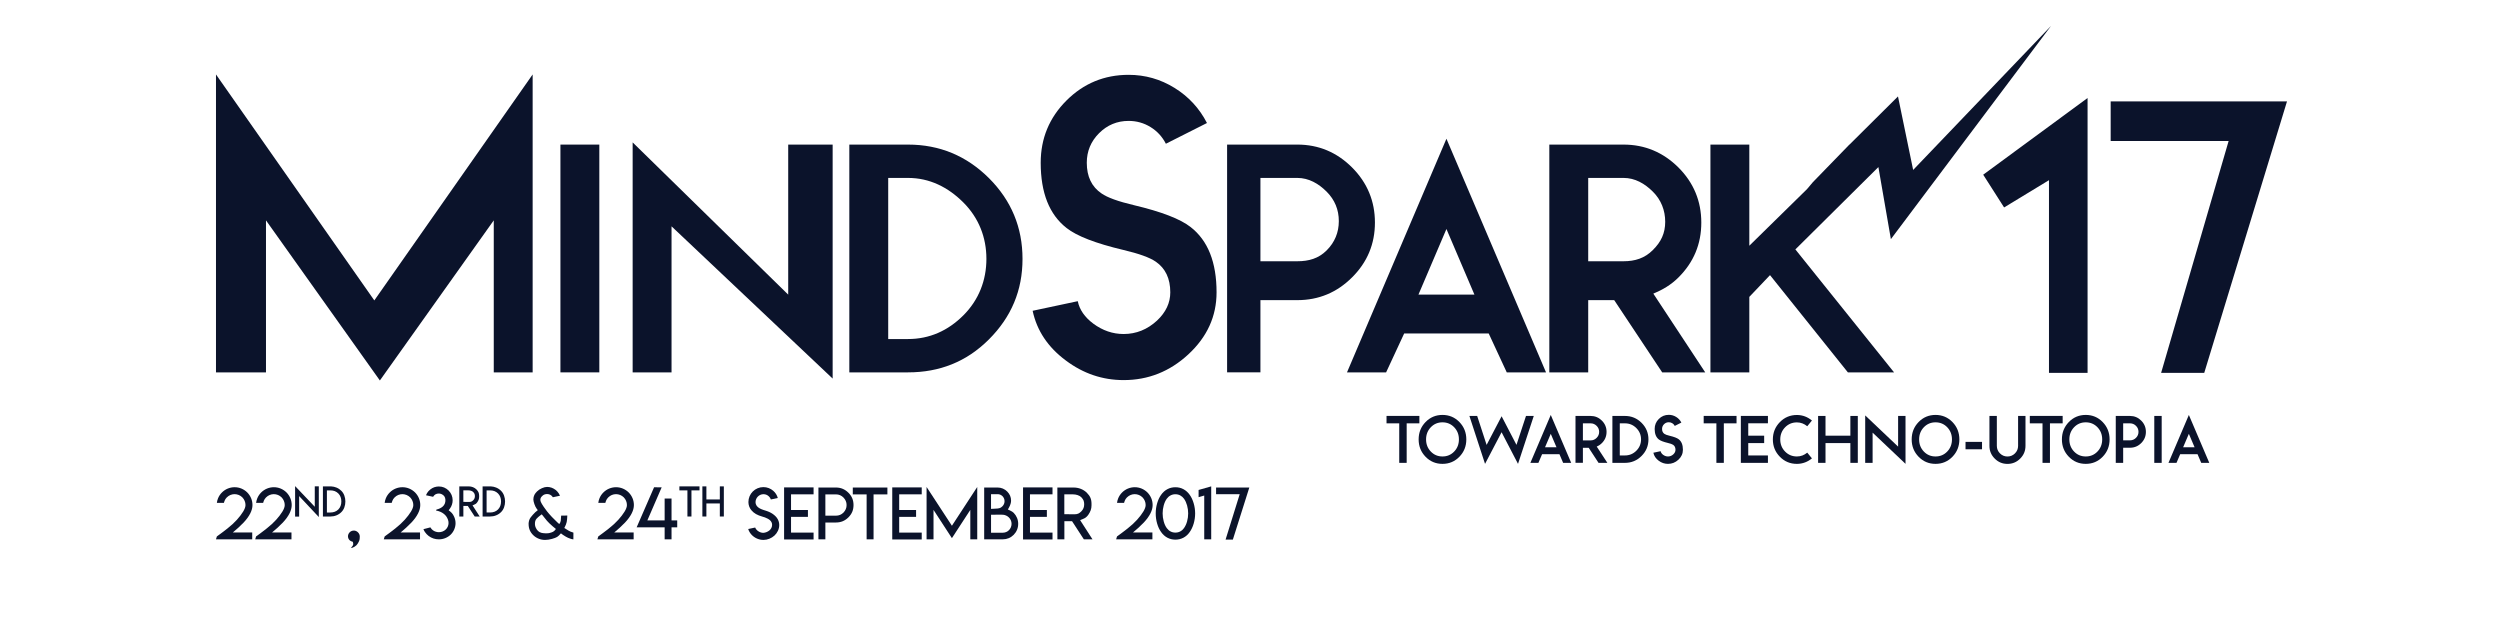 <?xml version="1.0" encoding="utf-8"?>
<!-- Generator: Adobe Illustrator 16.0.0, SVG Export Plug-In . SVG Version: 6.00 Build 0)  -->
<!DOCTYPE svg PUBLIC "-//W3C//DTD SVG 1.1//EN" "http://www.w3.org/Graphics/SVG/1.1/DTD/svg11.dtd">
<svg version="1.1" id="day" xmlns="http://www.w3.org/2000/svg" xmlns:xlink="http://www.w3.org/1999/xlink" x="0px" y="0px"
	 width="450px" height="113.149px" viewBox="0 0 450 113.149" enable-background="new 0 0 450 113.149" xml:space="preserve">
<g>
	<path fill="#0B132B" d="M249.575,74.864h5.913v1.338h-2.287v7.112h-1.338v-7.112h-2.288V74.864z"/>
	<path fill="#0B132B" d="M262.694,75.969c0.829,0.855,1.244,1.897,1.244,3.125c0,1.225-0.415,2.265-1.244,3.12
		s-1.845,1.282-3.048,1.282c-1.203,0-2.219-0.427-3.048-1.282s-1.243-1.895-1.243-3.12c0-1.229,0.414-2.271,1.243-3.125
		s1.845-1.283,3.048-1.283C260.849,74.687,261.865,75.114,262.694,75.969z M259.646,76.019c-0.829,0-1.526,0.292-2.093,0.877
		c-0.574,0.596-0.86,1.329-0.86,2.198s0.287,1.601,0.86,2.193c0.566,0.585,1.264,0.877,2.093,0.877c0.833,0,1.532-0.292,2.099-0.877
		c0.574-0.592,0.86-1.323,0.86-2.193s-0.287-1.603-0.86-2.198C261.178,76.312,260.479,76.019,259.646,76.019z"/>
	<path fill="#0B132B" d="M265.892,74.87l1.699,5.213l2.698-5.158l2.676,5.152l1.715-5.207h1.399l-2.837,8.627l-2.959-5.696
		l-2.976,5.696l-2.815-8.627H265.892z"/>
	<path fill="#0B132B" d="M277.578,81.754l-0.666,1.56h-1.444l3.67-8.622l3.675,8.622h-1.449l-0.666-1.56H277.578z M280.17,80.51
		l-1.033-2.42l-1.033,2.42H280.17z"/>
	<path fill="#0B132B" d="M287.737,83.314l-1.771-2.709h-1.044v2.704h-1.333V74.87h2.721c0.788,0,1.463,0.279,2.026,0.838
		c0.563,0.563,0.844,1.238,0.844,2.026c0,0.792-0.281,1.468-0.844,2.026c-0.27,0.271-0.579,0.478-0.927,0.622l1.915,2.931H287.737z
		 M284.922,76.202v3.07h1.388c0.422,0,0.783-0.152,1.083-0.455c0.303-0.3,0.455-0.661,0.455-1.083c0-0.422-0.152-0.783-0.455-1.083
		c-0.3-0.3-0.661-0.45-1.083-0.45H284.922z"/>
	<path fill="#0B132B" d="M292.495,74.87c1.162,0,2.158,0.413,2.987,1.238c0.825,0.825,1.238,1.819,1.238,2.981
		s-0.413,2.156-1.238,2.981c-0.829,0.829-1.825,1.244-2.987,1.244h-2.265V74.87H292.495z M291.562,76.202v5.779h0.933
		c0.796,0,1.477-0.283,2.043-0.849c0.566-0.566,0.85-1.248,0.85-2.043c0-0.792-0.283-1.471-0.85-2.038
		c-0.566-0.566-1.247-0.85-2.043-0.85H291.562z"/>
	<path fill="#0B132B" d="M299.362,81.865c0.271,0.2,0.563,0.299,0.877,0.299c0.363,0,0.685-0.129,0.966-0.388
		c0.255-0.241,0.383-0.513,0.383-0.816c0-0.399-0.141-0.696-0.422-0.888c-0.17-0.118-0.483-0.231-0.938-0.338
		c-0.796-0.189-1.342-0.4-1.638-0.633c-0.5-0.388-0.75-1.018-0.75-1.887c0-0.703,0.248-1.303,0.744-1.799
		c0.496-0.496,1.095-0.744,1.798-0.744c0.478,0,0.92,0.126,1.327,0.378c0.407,0.251,0.72,0.59,0.938,1.016l-1.188,0.6
		c-0.104-0.204-0.251-0.364-0.444-0.483c-0.193-0.119-0.404-0.178-0.633-0.178c-0.333,0-0.618,0.119-0.855,0.355
		s-0.355,0.522-0.355,0.855c0,0.399,0.143,0.696,0.427,0.888c0.17,0.119,0.483,0.231,0.938,0.338c0.795,0.189,1.341,0.4,1.638,0.633
		c0.5,0.388,0.75,1.018,0.75,1.887c0,0.692-0.272,1.29-0.816,1.793c-0.537,0.496-1.16,0.744-1.871,0.744
		c-0.611,0-1.168-0.188-1.671-0.566c-0.519-0.385-0.838-0.864-0.96-1.438l1.304-0.278C298.964,81.463,299.114,81.68,299.362,81.865z
		"/>
	<path fill="#0B132B" d="M306.663,74.864h5.913v1.338h-2.287v7.112h-1.338v-7.112h-2.288V74.864z"/>
	<path fill="#0B132B" d="M314.685,78.423h2.865v1.333h-2.865v2.226h3.542v1.333h-4.875v-8.45h4.875v1.327h-3.542V78.423z"/>
	<path fill="#0B132B" d="M324.439,76.213c-0.311-0.122-0.644-0.183-0.999-0.183c-0.837,0-1.543,0.294-2.121,0.883
		c-0.581,0.596-0.872,1.325-0.872,2.187c0,0.863,0.291,1.59,0.872,2.182c0.578,0.588,1.284,0.882,2.121,0.882
		c0.355,0,0.688-0.059,0.999-0.177c0.296-0.115,0.585-0.285,0.866-0.511l0.844,1.032c-0.389,0.318-0.799,0.559-1.232,0.722
		c-0.47,0.178-0.962,0.267-1.477,0.267c-1.207,0-2.229-0.427-3.064-1.282c-0.84-0.855-1.26-1.893-1.26-3.115
		c0-1.221,0.42-2.261,1.26-3.12c0.836-0.855,1.857-1.283,3.064-1.283c0.514,0,1.006,0.089,1.477,0.267
		c0.433,0.167,0.844,0.409,1.232,0.727l-0.844,1.033C325.024,76.495,324.735,76.325,324.439,76.213z"/>
	<path fill="#0B132B" d="M334.404,74.87v8.444h-1.338v-3.559h-4.475v3.559h-1.333V74.87h1.333v3.553h4.475V74.87H334.404z"/>
	<path fill="#0B132B" d="M335.736,83.314v-8.539l5.924,5.619V74.87h1.333v8.622l-5.924-5.618v5.44H335.736z"/>
	<path fill="#0B132B" d="M351.442,75.969c0.829,0.855,1.244,1.897,1.244,3.125c0,1.225-0.415,2.265-1.244,3.12
		s-1.845,1.282-3.048,1.282c-1.203,0-2.219-0.427-3.048-1.282s-1.243-1.895-1.243-3.12c0-1.229,0.414-2.271,1.243-3.125
		s1.845-1.283,3.048-1.283C349.597,74.687,350.613,75.114,351.442,75.969z M348.394,76.019c-0.829,0-1.526,0.292-2.093,0.877
		c-0.574,0.596-0.86,1.329-0.86,2.198s0.287,1.601,0.86,2.193c0.566,0.585,1.264,0.877,2.093,0.877c0.833,0,1.532-0.292,2.099-0.877
		c0.574-0.592,0.86-1.323,0.86-2.193s-0.287-1.603-0.86-2.198C349.926,76.312,349.227,76.019,348.394,76.019z"/>
	<path fill="#0B132B" d="M353.795,79.539h2.97v1.332h-2.97V79.539z"/>
	<path fill="#0B132B" d="M364.588,74.87v5.385c0,0.896-0.318,1.66-0.955,2.293c-0.633,0.637-1.397,0.955-2.293,0.955
		c-0.892,0-1.654-0.318-2.287-0.955c-0.637-0.633-0.955-1.397-0.955-2.293V74.87h1.333v5.385c0,0.526,0.187,0.977,0.561,1.354
		c0.378,0.374,0.828,0.561,1.349,0.561c0.525,0,0.977-0.187,1.354-0.561c0.374-0.377,0.561-0.829,0.561-1.354V74.87H364.588z"/>
	<path fill="#0B132B" d="M365.365,74.864h5.913v1.338h-2.287v7.112h-1.338v-7.112h-2.288V74.864z"/>
	<path fill="#0B132B" d="M378.483,75.969c0.829,0.855,1.244,1.897,1.244,3.125c0,1.225-0.415,2.265-1.244,3.12
		s-1.845,1.282-3.048,1.282c-1.203,0-2.219-0.427-3.048-1.282s-1.243-1.895-1.243-3.12c0-1.229,0.414-2.271,1.243-3.125
		s1.845-1.283,3.048-1.283C376.639,74.687,377.654,75.114,378.483,75.969z M375.436,76.019c-0.829,0-1.526,0.292-2.093,0.877
		c-0.574,0.596-0.86,1.329-0.86,2.198s0.287,1.601,0.86,2.193c0.566,0.585,1.264,0.877,2.093,0.877c0.833,0,1.532-0.292,2.099-0.877
		c0.574-0.592,0.86-1.323,0.86-2.193s-0.287-1.603-0.86-2.198C376.968,76.312,376.269,76.019,375.436,76.019z"/>
	<path fill="#0B132B" d="M383.397,74.87c0.788,0,1.462,0.279,2.021,0.838c0.563,0.563,0.844,1.238,0.844,2.026
		c0,0.789-0.282,1.462-0.844,2.021c-0.559,0.559-1.232,0.838-2.021,0.838h-1.227v2.72h-1.333V74.87H383.397z M382.17,76.202v3.059
		h1.227c0.422,0,0.783-0.15,1.083-0.45s0.45-0.659,0.45-1.077c0-0.422-0.15-0.783-0.45-1.083s-0.661-0.45-1.083-0.45H382.17z"/>
	<path fill="#0B132B" d="M389.104,74.87v8.444h-1.333V74.87H389.104z"/>
	<path fill="#0B132B" d="M392.435,81.754l-0.666,1.56h-1.444l3.67-8.622l3.675,8.622h-1.449l-0.666-1.56H392.435z M395.027,80.51
		l-1.032-2.42l-1.032,2.42H395.027z"/>
</g>
<g>
	<g>
		<polygon fill="#0B132B" points="38.877,13.401 38.877,67.026 47.877,67.026 47.877,39.664 68.377,68.485 88.877,39.664 
			88.877,67.026 95.877,67.026 95.877,13.401 67.377,54.075 		"/>
		<rect x="100.877" y="26.026" fill="#0B132B" width="7" height="41"/>
		<polygon fill="#0B132B" points="141.877,53.033 113.877,25.63 113.877,67.026 120.877,67.026 120.877,40.74 149.877,68.143 
			149.877,26.026 141.877,26.026 		"/>
		<path fill="#0B132B" d="M163.446,26.026h-10.569v41h10.569c5.667,0,10.524-1.896,14.567-5.941
			c4.026-4.026,6.039-8.809,6.039-14.477s-2.013-10.517-6.039-14.542C173.97,28.041,169.113,26.026,163.446,26.026z M173.41,56.759
			c-2.762,2.761-6.084,4.267-9.964,4.267h-3.569v-29h3.569c3.88,0,7.202,1.662,9.964,4.425c2.763,2.761,4.143,6.278,4.143,10.141
			C177.553,50.472,176.172,53.997,173.41,56.759z"/>
		<path fill="#0B132B" d="M214.317,40.874c-1.844-1.452-5.242-2.765-10.195-3.94c-2.833-0.667-4.781-1.37-5.839-2.108
			c-1.775-1.198-2.661-3.041-2.661-5.529c0-2.074,0.737-3.848,2.211-5.322c1.474-1.474,3.249-2.212,5.322-2.212
			c1.428,0,2.741,0.369,3.939,1.106c1.198,0.738,2.119,1.74,2.765,3.006l7.395-3.732c-1.359-2.649-3.306-4.756-5.84-6.323
			c-2.535-1.567-5.287-2.35-8.259-2.35c-4.378,0-8.11,1.544-11.197,4.631c-3.087,3.087-4.63,6.819-4.63,11.197
			c0,5.414,1.555,9.33,4.665,11.75c1.843,1.451,5.241,2.764,10.195,3.939c2.833,0.668,4.78,1.371,5.839,2.108
			c1.751,1.197,2.626,3.041,2.626,5.529c0,1.89-0.794,3.583-2.385,5.08c-1.751,1.613-3.755,2.419-6.013,2.419
			c-1.958,0-3.778-0.622-5.459-1.866c-1.543-1.152-2.477-2.5-2.799-4.043l-8.121,1.728c0.761,3.572,2.752,6.555,5.979,8.951
			c3.132,2.35,6.6,3.525,10.401,3.525c4.424,0,8.306-1.543,11.646-4.631c3.387-3.132,5.081-6.854,5.081-11.162
			C218.983,47.21,217.427,43.293,214.317,40.874z"/>
		<path fill="#0B132B" d="M247.487,40.063c0-3.846-1.372-7.171-4.115-9.917c-2.726-2.726-6.012-4.121-9.857-4.121h-12.638v41h6v-13
			h6.638c3.845,0,7.131-1.372,9.857-4.098C246.116,47.203,247.487,43.908,247.487,40.063z M238.795,45.074
			c-1.462,1.462-3.222,1.952-5.28,1.952h-6.638v-15h6.638c2.058,0,3.818,1.012,5.28,2.474c1.462,1.463,2.193,3.243,2.193,5.301
			C240.988,41.841,240.258,43.613,238.795,45.074z"/>
		<path fill="#0B132B" d="M242.459,67.026h7.041l3.25-7h15.216l3.25,7h7.067l-17.925-42.051L242.459,67.026z M255.322,53.026
			l5.036-11.806l5.037,11.806H255.322z"/>
		<path fill="#0B132B" d="M302.119,49.946c2.744-2.726,4.116-6.02,4.116-9.882c0-3.846-1.372-7.171-4.116-9.917
			c-2.744-2.726-6.038-4.121-9.883-4.121h-13.359v41h7v-13h4.681l8.637,13h7.745l-9.341-14.172
			C299.293,52.15,300.801,51.264,302.119,49.946z M292.236,47.026h-6.359v-15h6.359c2.059,0,3.818,1.012,5.28,2.474
			c1.481,1.463,2.221,3.364,2.221,5.421s-0.74,3.62-2.221,5.082C296.054,46.484,294.294,47.026,292.236,47.026z"/>
		<polygon fill="#0B132B" points="338.111,30.074 340.359,43.045 369.195,4.652 344.367,30.59 341.637,17.358 332.909,26.026 
			332.888,26.026 326.306,32.803 325.275,34.026 325.278,34.026 314.877,44.232 314.877,26.026 307.877,26.026 307.877,67.026 
			314.877,67.026 314.877,53.439 318.602,49.523 332.617,67.026 340.93,67.026 323.167,44.894 		"/>
	</g>
	<g>
		<path fill="#0B132B" d="M368.816,67.12V32.433l-8.078,4.907l-3.761-5.895l18.786-13.803V67.12H368.816z"/>
		<path fill="#0B132B" d="M389,67.12l12.154-41.743h-21.233v-7.122h31.738L396.762,67.12H389z"/>
	</g>
</g>
<g>
	<path fill="#0B132B" d="M38.877,97.08l0.157-0.521c0.598-0.426,1.233-0.904,1.906-1.433c0.673-0.529,1.242-1.053,1.707-1.57
		c0.459-0.511,0.831-0.998,1.116-1.461c0.284-0.464,0.426-0.859,0.426-1.186c0-0.263-0.05-0.512-0.15-0.746
		c-0.088-0.226-0.228-0.439-0.42-0.64c-0.189-0.184-0.402-0.325-0.641-0.426c-0.255-0.101-0.506-0.15-0.753-0.15
		c-0.254,0-0.506,0.05-0.752,0.15c-0.238,0.101-0.45,0.242-0.633,0.426h-0.006c-0.196,0.201-0.336,0.415-0.42,0.64
		c-0.05,0.113-0.088,0.232-0.113,0.358h-1.267c0.033-0.289,0.106-0.569,0.219-0.84c0.163-0.393,0.397-0.74,0.703-1.042
		c0.296-0.297,0.644-0.529,1.041-0.695c0.397-0.163,0.809-0.245,1.236-0.245c0.426,0,0.836,0.082,1.229,0.245
		c0.393,0.167,0.741,0.398,1.042,0.695c0.301,0.306,0.533,0.653,0.697,1.042c0.162,0.392,0.244,0.803,0.244,1.229
		c0,0.473-0.13,0.968-0.388,1.487c-0.277,0.552-0.682,1.109-1.217,1.674c-0.276,0.289-0.589,0.594-0.941,0.916
		c-0.351,0.322-0.679,0.606-0.985,0.853H45.4v1.243H38.877z"/>
	<path fill="#0B132B" d="M45.94,97.08l0.157-0.521c0.598-0.426,1.232-0.904,1.906-1.433c0.674-0.529,1.243-1.053,1.707-1.57
		c0.46-0.511,0.831-0.998,1.116-1.461c0.284-0.464,0.426-0.859,0.426-1.186c0-0.263-0.05-0.512-0.151-0.746
		c-0.087-0.226-0.227-0.439-0.419-0.64c-0.189-0.184-0.402-0.325-0.64-0.426c-0.255-0.101-0.506-0.15-0.752-0.15
		c-0.255,0-0.506,0.05-0.752,0.15c-0.238,0.101-0.45,0.242-0.633,0.426h-0.007c-0.196,0.201-0.336,0.415-0.419,0.64
		c-0.051,0.113-0.088,0.232-0.113,0.358h-1.267c0.033-0.289,0.106-0.569,0.219-0.84c0.162-0.393,0.397-0.74,0.702-1.042
		c0.297-0.297,0.644-0.529,1.041-0.695c0.397-0.163,0.809-0.245,1.236-0.245c0.426,0,0.836,0.082,1.229,0.245
		c0.394,0.167,0.741,0.398,1.042,0.695c0.301,0.306,0.532,0.653,0.696,1.042c0.163,0.392,0.244,0.803,0.244,1.229
		c0,0.473-0.129,0.968-0.389,1.487c-0.276,0.552-0.682,1.109-1.216,1.674c-0.276,0.289-0.589,0.594-0.941,0.916
		c-0.351,0.322-0.679,0.606-0.985,0.853h3.488v1.243H45.94z"/>
	<path fill="#0B132B" d="M56.659,91.218v-0.646v-3.035h0.726v5.532l-3.54-3.774v0.416v3.274h-0.727v-5.491L56.659,91.218z"/>
	<path fill="#0B132B" d="M59.611,87.552c0.34,0.02,0.652,0.088,0.937,0.205c0.335,0.133,0.635,0.331,0.897,0.591l0.004,0.004
		c0.24,0.24,0.42,0.53,0.539,0.869c0.119,0.339,0.179,0.687,0.179,1.045c0,0.36-0.06,0.708-0.179,1.044
		c-0.119,0.337-0.299,0.625-0.539,0.867l-0.004,0.003c-0.258,0.258-0.557,0.454-0.897,0.588c-0.335,0.136-0.699,0.204-1.09,0.204
		h-1.334v-5.419h1.334H59.611z M59.465,92.25c0.29,0,0.554-0.046,0.795-0.136c0.238-0.087,0.451-0.223,0.638-0.408
		c0.182-0.188,0.319-0.402,0.409-0.646c0.09-0.237,0.135-0.504,0.135-0.802c0-0.292-0.045-0.558-0.135-0.799
		s-0.228-0.454-0.413-0.642c-0.182-0.18-0.396-0.318-0.642-0.416c-0.24-0.089-0.506-0.135-0.798-0.135h-0.382h-0.23v0.226v3.531
		v0.227h0.23h0.39H59.465z"/>
	<path fill="#0B132B" d="M63.688,95.5c0.289,0.008,0.54,0.117,0.753,0.326c0.213,0.221,0.32,0.474,0.32,0.758v0.025
		c0,0.121-0.009,0.26-0.025,0.415c-0.016,0.154-0.076,0.331-0.175,0.526c-0.13,0.26-0.266,0.46-0.409,0.602
		c-0.196,0.193-0.445,0.344-0.746,0.453c-0.059,0.012-0.144,0.012-0.257,0c0.134-0.109,0.249-0.239,0.345-0.389
		c0.097-0.151,0.113-0.333,0.05-0.546l-0.043-0.151l-0.145-0.043c-0.225-0.063-0.403-0.185-0.533-0.364
		c-0.125-0.156-0.188-0.339-0.188-0.552c0-0.284,0.102-0.533,0.307-0.746c0.206-0.206,0.454-0.307,0.747-0.307V95.5z M62.833,98.572
		H62.83c-0.025-0.042-0.021-0.042,0.012,0H62.833z"/>
	<path fill="#0B132B" d="M69.084,97.08l0.157-0.521c0.597-0.426,1.233-0.904,1.906-1.433s1.242-1.053,1.706-1.57
		c0.459-0.511,0.832-0.998,1.116-1.461c0.284-0.464,0.427-0.859,0.427-1.186c0-0.263-0.05-0.512-0.151-0.746
		c-0.088-0.226-0.228-0.439-0.42-0.64c-0.188-0.184-0.401-0.325-0.64-0.426c-0.255-0.101-0.506-0.15-0.753-0.15
		c-0.254,0-0.506,0.05-0.752,0.15c-0.239,0.101-0.449,0.242-0.634,0.426h-0.006c-0.197,0.201-0.337,0.415-0.42,0.64
		c-0.051,0.113-0.087,0.232-0.113,0.358h-1.267c0.033-0.289,0.106-0.569,0.219-0.84c0.163-0.393,0.397-0.74,0.703-1.042
		c0.297-0.297,0.644-0.529,1.041-0.695c0.397-0.163,0.809-0.245,1.235-0.245c0.427,0,0.836,0.082,1.23,0.245
		c0.393,0.167,0.74,0.398,1.041,0.695c0.302,0.306,0.533,0.653,0.697,1.042c0.163,0.392,0.244,0.803,0.244,1.229
		c0,0.473-0.129,0.968-0.389,1.487c-0.276,0.552-0.681,1.109-1.217,1.674c-0.276,0.289-0.589,0.594-0.94,0.916
		c-0.352,0.322-0.68,0.606-0.985,0.853h3.487v1.243H69.084z"/>
	<path fill="#0B132B" d="M80.175,89.972c-0.02-0.504-0.26-0.853-0.725-1.045c-0.162-0.063-0.315-0.094-0.458-0.094
		c-0.46,0-0.805,0.197-1.035,0.59l-1.279-0.276c0.042-0.117,0.106-0.249,0.194-0.395c0.151-0.247,0.339-0.458,0.564-0.633
		c0.218-0.18,0.461-0.318,0.728-0.414c0.275-0.092,0.552-0.138,0.828-0.138c0.335,0,0.65,0.06,0.947,0.182
		c0.31,0.137,0.579,0.319,0.809,0.545c0.238,0.247,0.418,0.514,0.539,0.803c0.126,0.313,0.188,0.631,0.188,0.953
		c0,0.271-0.042,0.532-0.126,0.784c-0.079,0.25-0.198,0.484-0.357,0.702l-0.232,0.314c0.234,0.176,0.425,0.342,0.574,0.499
		c0.149,0.156,0.292,0.392,0.43,0.705c0.313,0.748,0.313,1.495,0,2.239c-0.317,0.736-0.861,1.261-1.63,1.574
		c-0.364,0.143-0.744,0.214-1.142,0.214c-0.338,0-0.661-0.05-0.965-0.15c-0.313-0.104-0.604-0.258-0.872-0.458
		c-0.259-0.201-0.483-0.437-0.671-0.709c-0.104-0.155-0.195-0.326-0.27-0.514l1.261-0.326c0.012,0.025,0.024,0.048,0.038,0.069
		l0.037,0.062c0.217,0.318,0.514,0.535,0.89,0.653c0.18,0.058,0.366,0.087,0.559,0.087c0.234,0,0.456-0.042,0.665-0.126
		c0.209-0.08,0.397-0.198,0.564-0.357c0.155-0.142,0.279-0.318,0.37-0.526c0.176-0.406,0.186-0.823,0.032-1.252
		s-0.402-0.775-0.74-1.037c-0.376-0.302-0.847-0.502-1.411-0.603l0.088-0.176c0.451-0.104,0.824-0.281,1.116-0.533
		C80.029,90.879,80.193,90.474,80.175,89.972z"/>
	<path fill="#0B132B" d="M82.674,87.548h1.692c0.27,0,0.525,0.047,0.766,0.143c0.228,0.09,0.433,0.219,0.613,0.39
		c0.184,0.187,0.313,0.366,0.386,0.537c0.078,0.177,0.116,0.39,0.116,0.638v0.153c0,0.187-0.028,0.359-0.083,0.518
		c-0.054,0.151-0.137,0.308-0.249,0.471c-0.095,0.131-0.185,0.227-0.27,0.288c-0.08,0.06-0.192,0.119-0.335,0.175l-0.255,0.102
		l0.149,0.233l1.145,1.776h-0.904l-1.236-1.9h-0.802v1.9h-0.73L82.674,87.548z M84.476,90.346l0.003,0.003
		c0.148,0,0.278-0.025,0.39-0.073c0.1-0.046,0.203-0.123,0.31-0.23c0.11-0.109,0.187-0.226,0.233-0.351
		c0.045-0.111,0.069-0.246,0.069-0.404c0-0.144-0.023-0.274-0.069-0.394c-0.044-0.102-0.121-0.212-0.229-0.328v-0.004
		c-0.1-0.097-0.231-0.172-0.395-0.226c-0.153-0.051-0.318-0.077-0.496-0.077h-0.664h-0.226v0.229v1.623v0.227h0.226l0.273,0.004
		h0.183H84.476z"/>
	<path fill="#0B132B" d="M88.356,87.551c0.34,0.02,0.652,0.088,0.937,0.205c0.335,0.133,0.635,0.33,0.897,0.591l0.004,0.004
		c0.241,0.24,0.42,0.53,0.539,0.869c0.119,0.339,0.179,0.687,0.179,1.045c0,0.359-0.06,0.708-0.179,1.044
		c-0.119,0.337-0.298,0.625-0.539,0.867L90.19,92.18c-0.258,0.258-0.556,0.454-0.897,0.587c-0.335,0.136-0.698,0.204-1.091,0.204
		h-1.333v-5.419h1.333H88.356z M88.21,92.25c0.289,0,0.555-0.046,0.795-0.136c0.238-0.087,0.451-0.224,0.638-0.408
		c0.182-0.188,0.319-0.402,0.409-0.646c0.089-0.238,0.135-0.504,0.135-0.802c0-0.292-0.045-0.558-0.135-0.799
		c-0.09-0.241-0.228-0.454-0.412-0.642c-0.183-0.18-0.397-0.319-0.642-0.417c-0.241-0.09-0.506-0.134-0.798-0.134h-0.383h-0.229
		v0.226v3.53v0.227h0.229h0.391H88.21z"/>
	<path fill="#0B132B" d="M102.116,92.796c-0.021,0.498-0.058,0.884-0.109,1.16c-0.052,0.276-0.195,0.635-0.429,1.079l0.338,0.213
		c0.113,0.075,0.234,0.151,0.363,0.229c0.129,0.078,0.266,0.147,0.408,0.21c0.212,0.092,0.389,0.153,0.527,0.182l-0.007,1.222
		c-0.196-0.024-0.396-0.075-0.602-0.15c-0.26-0.084-0.504-0.195-0.734-0.333c-0.087-0.05-0.113-0.063-0.075-0.04
		c0.038,0.022,0.022,0.013-0.044-0.028c-0.326-0.193-0.587-0.373-0.784-0.541c-0.263,0.314-0.493,0.53-0.689,0.65
		c-0.197,0.12-0.499,0.235-0.909,0.348c-0.452,0.125-0.87,0.188-1.254,0.188c-0.41,0-0.792-0.073-1.148-0.219
		c-0.372-0.146-0.696-0.355-0.972-0.627c-0.289-0.276-0.501-0.582-0.64-0.916c-0.138-0.326-0.207-0.693-0.207-1.098h-0.007
		c0.013-0.49,0.144-0.895,0.392-1.214c0.249-0.32,0.514-0.616,0.794-0.887l0.032-0.032c-0.009,0.009,0.024-0.019,0.099-0.081
		c-0.02,0.021-0.001,0.006,0.057-0.044l0.282-0.238l-0.219-0.295c-0.143-0.192-0.272-0.456-0.389-0.79
		c-0.113-0.317-0.175-0.598-0.188-0.84c0-0.301,0.063-0.578,0.188-0.828c0.109-0.209,0.268-0.416,0.477-0.621
		c0.234-0.235,0.529-0.429,0.885-0.583c0.342-0.151,0.651-0.226,0.928-0.226c0.275,0,0.549,0.048,0.821,0.144
		c0.258,0.097,0.503,0.234,0.733,0.414c0.218,0.18,0.404,0.391,0.559,0.634c0.08,0.138,0.146,0.27,0.201,0.395l-1.279,0.271h-0.006
		c-0.084-0.126-0.172-0.228-0.264-0.307c-0.108-0.088-0.23-0.155-0.363-0.201c-0.134-0.046-0.268-0.069-0.401-0.069
		c-0.297,0-0.55,0.08-0.759,0.239c-0.448,0.343-0.569,0.745-0.363,1.204c0.087,0.205,0.256,0.49,0.504,0.853
		c0.249,0.363,0.446,0.635,0.593,0.815c0.238,0.3,0.528,0.634,0.871,1c0.343,0.366,0.659,0.68,0.948,0.944l0.389,0.352
		c0.154-0.201,0.245-0.401,0.272-0.6c0.027-0.199,0.049-0.492,0.066-0.882v-0.037L102.116,92.796z M99.545,95.722
		c0.171-0.086,0.344-0.254,0.521-0.504c-0.076-0.063-0.173-0.144-0.292-0.242c-0.12-0.098-0.217-0.179-0.292-0.241
		c-0.427-0.365-0.773-0.698-1.039-1.004c-0.265-0.305-0.574-0.689-0.925-1.153l-0.264,0.194l-0.038,0.025
		c-0.217,0.159-0.43,0.349-0.636,0.571c-0.207,0.222-0.305,0.551-0.292,0.991c0,0.213,0.055,0.431,0.163,0.652
		c0.101,0.222,0.237,0.414,0.407,0.577c0.159,0.151,0.364,0.259,0.615,0.326c0.155,0.042,0.393,0.068,0.712,0.082
		c0.32,0.012,0.555-0.005,0.705-0.05C99.156,95.882,99.374,95.807,99.545,95.722z"/>
	<path fill="#0B132B" d="M107.533,97.08l0.158-0.521c0.597-0.426,1.232-0.904,1.906-1.433s1.242-1.053,1.706-1.57
		c0.46-0.511,0.832-0.998,1.117-1.461c0.284-0.464,0.426-0.859,0.426-1.186c0-0.263-0.049-0.512-0.15-0.746
		c-0.088-0.226-0.228-0.439-0.42-0.64c-0.189-0.184-0.401-0.325-0.64-0.426c-0.255-0.101-0.506-0.15-0.753-0.15
		c-0.255,0-0.506,0.05-0.752,0.15c-0.238,0.101-0.449,0.242-0.633,0.426h-0.007c-0.196,0.201-0.336,0.415-0.42,0.64
		c-0.05,0.113-0.088,0.232-0.113,0.358h-1.267c0.033-0.289,0.106-0.569,0.219-0.84c0.163-0.393,0.397-0.74,0.704-1.042
		c0.296-0.297,0.644-0.529,1.04-0.695c0.397-0.163,0.809-0.245,1.235-0.245c0.426,0,0.836,0.082,1.229,0.245
		c0.393,0.167,0.74,0.398,1.041,0.695c0.301,0.306,0.533,0.653,0.697,1.042c0.163,0.392,0.244,0.803,0.244,1.229
		c0,0.473-0.13,0.968-0.389,1.487c-0.276,0.552-0.682,1.109-1.217,1.674c-0.276,0.289-0.589,0.594-0.94,0.916
		c-0.352,0.322-0.68,0.606-0.985,0.853h3.487v1.243H107.533z"/>
	<path fill="#0B132B" d="M119.1,87.722l-2.578,5.953h0.558h2.164h0.39v-0.396v-3.537h1.241v3.537v0.396h0.396h0.627v1.242h-0.627
		h-0.396v0.389v1.775h-1.241v-1.775v-0.389h-0.39h-4.647l3.136-7.207L119.1,87.722z"/>
	<path fill="#0B132B" d="M124.692,87.548h1.217v0.719h-1.217h-0.23v0.226v4.479h-0.726v-4.479v-0.226h-0.23h-1.217v-0.719h1.217
		H124.692z"/>
	<path fill="#0B132B" d="M127.15,87.548v2.126v0.227h0.227h1.965h0.226v-0.227v-2.126h0.723v5.423h-0.723v-2.126v-0.226h-0.226
		h-1.965h-0.227v0.226v2.126h-0.722v-5.423H127.15z"/>
	<path fill="#0B132B" d="M137.979,95.776c0.186-0.074,0.353-0.17,0.502-0.291c0.149-0.12,0.269-0.268,0.361-0.444
		c0.091-0.176,0.137-0.364,0.137-0.564c0.004-0.167-0.031-0.323-0.104-0.469c-0.073-0.146-0.167-0.269-0.282-0.371
		c-0.114-0.103-0.255-0.198-0.423-0.286c-0.169-0.089-0.33-0.162-0.482-0.217c-0.153-0.055-0.321-0.107-0.506-0.158
		c-0.412-0.115-0.779-0.262-1.101-0.442c-0.321-0.18-0.604-0.417-0.846-0.709c-0.166-0.2-0.293-0.424-0.384-0.673
		c-0.09-0.25-0.136-0.511-0.136-0.782c0-0.366,0.069-0.713,0.208-1.041c0.138-0.327,0.331-0.614,0.578-0.86
		c0.249-0.25,0.539-0.443,0.868-0.581c0.329-0.139,0.676-0.208,1.044-0.208c0.333,0,0.65,0.058,0.952,0.173
		c0.302,0.115,0.574,0.277,0.815,0.486c0.406,0.352,0.681,0.785,0.825,1.302l-1.245,0.263c-0.067-0.192-0.179-0.369-0.336-0.53
		c-0.283-0.279-0.616-0.419-0.999-0.419c-0.19,0-0.372,0.038-0.546,0.111c-0.173,0.074-0.325,0.177-0.456,0.308
		c-0.132,0.133-0.236,0.286-0.311,0.459c-0.075,0.173-0.113,0.354-0.113,0.544c0,0.137,0.021,0.265,0.063,0.385
		c0.041,0.119,0.094,0.222,0.158,0.31c0.063,0.087,0.147,0.17,0.249,0.249c0.101,0.079,0.199,0.144,0.295,0.196
		c0.096,0.051,0.209,0.104,0.341,0.157c0.132,0.053,0.248,0.095,0.343,0.125c0.097,0.031,0.21,0.066,0.342,0.108
		c0.132,0.042,0.232,0.075,0.301,0.099c0.228,0.081,0.445,0.175,0.649,0.285c0.204,0.109,0.401,0.241,0.589,0.394
		c0.189,0.153,0.352,0.319,0.488,0.496c0.136,0.177,0.245,0.379,0.326,0.605s0.122,0.461,0.122,0.707c0,0.368-0.08,0.72-0.239,1.056
		c-0.16,0.336-0.37,0.623-0.631,0.86c-0.262,0.237-0.565,0.426-0.912,0.566c-0.346,0.14-0.7,0.211-1.064,0.211
		c-0.401,0-0.788-0.082-1.162-0.245c-0.375-0.164-0.701-0.395-0.98-0.695c-0.28-0.3-0.48-0.642-0.598-1.024l1.251-0.267
		c0.117,0.28,0.316,0.51,0.598,0.688c0.282,0.178,0.577,0.268,0.885,0.268C137.604,95.896,137.793,95.852,137.979,95.776z"/>
	<path fill="#0B132B" d="M146.444,87.736v1.241h-3.669h-0.389v0.389v2.038v0.396h0.389h2.652v1.242h-2.652h-0.389v0.389v2.038v0.395
		h0.389h3.669v1.242h-3.669h-1.638v-9.369H146.444z"/>
	<path fill="#0B132B" d="M147.317,94.439v-3.537v-3.148h1.637h1.518c0.439,0,0.843,0.077,1.21,0.232
		c0.364,0.151,0.705,0.382,1.022,0.696c0.31,0.306,0.544,0.644,0.703,1.016c0.15,0.373,0.226,0.776,0.226,1.21
		c0,0.439-0.075,0.843-0.226,1.21c-0.155,0.364-0.387,0.7-0.696,1.01c-0.313,0.31-0.656,0.542-1.028,0.696
		c-0.372,0.151-0.776,0.226-1.21,0.226h-1.518h-0.389v0.389v2.641h-1.249V94.439z M148.566,92.815h0.389l1.518,0.005
		c0.268,0,0.512-0.045,0.734-0.138c0.217-0.087,0.424-0.227,0.621-0.42c0.179-0.188,0.318-0.395,0.414-0.621
		c0.097-0.213,0.145-0.458,0.145-0.734c0-0.267-0.048-0.51-0.145-0.728c-0.083-0.208-0.221-0.415-0.414-0.62
		c-0.184-0.188-0.389-0.33-0.615-0.427c-0.226-0.096-0.472-0.144-0.74-0.144h-1.518h-0.389v0.388v1.524v1.524V92.815z"/>
	<path fill="#0B132B" d="M157.636,87.754h2.095v1.236h-2.095h-0.395v0.388v7.702h-1.248v-7.702V88.99h-0.396h-2.094v-1.236h2.094
		H157.636z"/>
	<path fill="#0B132B" d="M165.911,87.736v1.241h-3.669h-0.389v0.389v2.038v0.396h0.389h2.653v1.242h-2.653h-0.389v0.389v2.038v0.395
		h0.389h3.669v1.242h-3.669h-1.637v-9.369H165.911z"/>
	<path fill="#0B132B" d="M171.344,94.634l4.56-6.98v9.427h-1.248v-5.3l-3.312,5.086l-3.311-5.086v5.3h-1.249v-9.427L171.344,94.634z
		"/>
	<path fill="#0B132B" d="M178.876,87.754h0.703c0.318,0,0.629,0.063,0.935,0.188c0.3,0.129,0.564,0.309,0.79,0.539
		c0.222,0.226,0.393,0.475,0.514,0.747c0.118,0.28,0.176,0.581,0.176,0.903c0,0.154-0.031,0.343-0.093,0.564
		c-0.067,0.227-0.159,0.441-0.277,0.646l-0.207,0.37l0.389,0.176c0.129,0.063,0.259,0.134,0.389,0.212
		c0.104,0.072,0.197,0.145,0.276,0.22c0.258,0.272,0.458,0.574,0.596,0.909c0.137,0.327,0.207,0.68,0.207,1.06
		c0,0.385-0.07,0.74-0.207,1.066c-0.138,0.339-0.337,0.64-0.596,0.903c-0.26,0.264-0.56,0.469-0.903,0.615
		c-0.339,0.137-0.691,0.207-1.054,0.207h-1.33h-0.401h-0.32h-1.311v-9.326H178.876z M178.387,91.598l0.408-0.019
		c0.15-0.008,0.355-0.021,0.614-0.038c0.059-0.005,0.111-0.007,0.157-0.007l0.024-0.006c0.196-0.025,0.35-0.062,0.458-0.113
		c0.134-0.063,0.27-0.163,0.407-0.301c0.118-0.125,0.208-0.263,0.27-0.414c0.063-0.15,0.094-0.314,0.094-0.489
		c0-0.172-0.031-0.333-0.094-0.483c-0.063-0.146-0.152-0.284-0.27-0.413c-0.112-0.109-0.246-0.199-0.401-0.271
		c-0.15-0.063-0.309-0.094-0.476-0.094h-0.703h-0.094h-0.395v0.389v1.85V91.598z M178.387,95.888h0.395h0.401h1.33
		c0.196,0,0.396-0.04,0.596-0.119c0.201-0.084,0.37-0.199,0.507-0.345c0.139-0.134,0.254-0.308,0.345-0.521
		c0.079-0.205,0.12-0.41,0.12-0.615c0-0.204-0.041-0.408-0.12-0.608c-0.083-0.2-0.198-0.376-0.345-0.526
		c-0.154-0.151-0.318-0.266-0.495-0.345c-0.192-0.092-0.387-0.145-0.583-0.157c-0.214-0.012-0.417-0.018-0.612-0.016
		c-0.194,0.002-0.39,0.005-0.585,0.009c-0.097,0-0.192,0.001-0.286,0.003c-0.095,0.003-0.186,0.003-0.273,0.003h-0.395v0.389v2.452
		V95.888z"/>
	<path fill="#0B132B" d="M189.452,87.736v1.241h-3.669h-0.388v0.389v2.038v0.396h0.388h2.653v1.242h-2.653h-0.388v0.389v2.038v0.395
		h0.388h3.669v1.242h-3.669h-1.636v-9.369H189.452z"/>
	<path fill="#0B132B" d="M190.326,87.754h2.91c0.463,0,0.903,0.081,1.318,0.245c0.393,0.155,0.743,0.378,1.053,0.67
		c0.318,0.322,0.54,0.629,0.665,0.922c0.133,0.305,0.2,0.672,0.2,1.098v0.263c0,0.322-0.047,0.619-0.144,0.89
		c-0.092,0.259-0.234,0.529-0.426,0.809c-0.164,0.226-0.318,0.391-0.464,0.495c-0.138,0.105-0.33,0.205-0.577,0.301l-0.439,0.176
		l0.257,0.401l1.969,3.055h-1.555l-2.126-3.268h-1.379v3.268h-1.254L190.326,87.754z M193.424,92.563l0.006,0.007
		c0.255,0,0.479-0.042,0.67-0.126c0.172-0.079,0.35-0.211,0.534-0.395c0.188-0.188,0.322-0.388,0.401-0.602
		c0.079-0.192,0.119-0.424,0.119-0.696c0-0.246-0.04-0.472-0.119-0.677c-0.076-0.175-0.207-0.363-0.395-0.564v-0.006
		c-0.172-0.167-0.397-0.297-0.678-0.389c-0.264-0.088-0.548-0.132-0.853-0.132h-1.141h-0.39v0.395v2.791v0.389h0.39l0.47,0.005
		h0.313H193.424z"/>
	<path fill="#0B132B" d="M200.905,97.08l0.157-0.521c0.598-0.426,1.233-0.904,1.906-1.433s1.242-1.053,1.707-1.57
		c0.459-0.511,0.832-0.998,1.116-1.461s0.427-0.859,0.427-1.186c0-0.263-0.05-0.512-0.15-0.746c-0.088-0.226-0.228-0.439-0.42-0.64
		c-0.189-0.184-0.401-0.325-0.641-0.426c-0.255-0.101-0.506-0.15-0.753-0.15c-0.254,0-0.505,0.05-0.751,0.15
		c-0.239,0.101-0.45,0.242-0.634,0.426h-0.007c-0.196,0.201-0.336,0.415-0.419,0.64c-0.05,0.113-0.088,0.232-0.112,0.358h-1.268
		c0.034-0.289,0.107-0.569,0.219-0.84c0.163-0.393,0.398-0.74,0.703-1.042c0.297-0.297,0.645-0.529,1.041-0.695
		c0.398-0.163,0.809-0.245,1.236-0.245c0.426,0,0.835,0.082,1.229,0.245c0.394,0.167,0.741,0.398,1.042,0.695
		c0.301,0.306,0.533,0.653,0.697,1.042c0.163,0.392,0.244,0.803,0.244,1.229c0,0.473-0.129,0.968-0.389,1.487
		c-0.275,0.552-0.682,1.109-1.217,1.674c-0.276,0.289-0.589,0.594-0.94,0.916c-0.352,0.322-0.68,0.606-0.984,0.853h3.487v1.243
		H200.905z"/>
	<path fill="#0B132B" d="M213.011,88.049c0.447,0.238,0.826,0.577,1.135,1.016c0.306,0.426,0.543,0.935,0.715,1.524
		c0.176,0.594,0.264,1.202,0.264,1.826c0,0.627-0.088,1.239-0.264,1.837c-0.176,0.59-0.414,1.096-0.715,1.519
		c-0.305,0.443-0.684,0.783-1.135,1.021c-0.443,0.23-0.922,0.345-1.437,0.345c-0.518,0-0.997-0.115-1.436-0.345
		c-0.444-0.233-0.822-0.575-1.135-1.021c-0.306-0.423-0.544-0.929-0.715-1.519c-0.172-0.581-0.258-1.193-0.258-1.837
		c0-0.636,0.086-1.244,0.258-1.826c0.167-0.589,0.405-1.098,0.715-1.524c0.313-0.447,0.691-0.786,1.135-1.016
		c0.426-0.23,0.905-0.345,1.436-0.345C212.102,87.704,212.581,87.818,213.011,88.049z M212.447,89.177
		c-0.263-0.142-0.556-0.213-0.878-0.213c-0.321,0-0.612,0.071-0.871,0.213c-0.272,0.142-0.502,0.345-0.69,0.608
		c-0.23,0.322-0.41,0.721-0.539,1.197c-0.13,0.469-0.194,0.946-0.194,1.431c0,0.493,0.064,0.969,0.194,1.43
		c0.129,0.481,0.308,0.88,0.539,1.198v0.006c0.206,0.276,0.434,0.479,0.684,0.607c0.263,0.143,0.557,0.214,0.877,0.214
		c0.323,0,0.615-0.071,0.878-0.214c0.259-0.133,0.487-0.336,0.683-0.607v-0.006c0.234-0.33,0.417-0.728,0.546-1.192
		c0.13-0.463,0.194-0.942,0.194-1.436c0-0.485-0.064-0.962-0.194-1.431c-0.129-0.463-0.312-0.863-0.546-1.197
		C212.938,89.522,212.71,89.319,212.447,89.177z"/>
	<path fill="#0B132B" d="M218.018,87.547v9.533h-1.255v-7.363v-0.52l-0.495,0.144l-0.521,0.15v-1.298L218.018,87.547z"/>
	<path fill="#0B132B" d="M224.877,87.754l-2.96,9.37h-1.311l2.383-7.658l0.157-0.508h-0.533h-3.719v-1.204H224.877z"/>
</g>
</svg>
